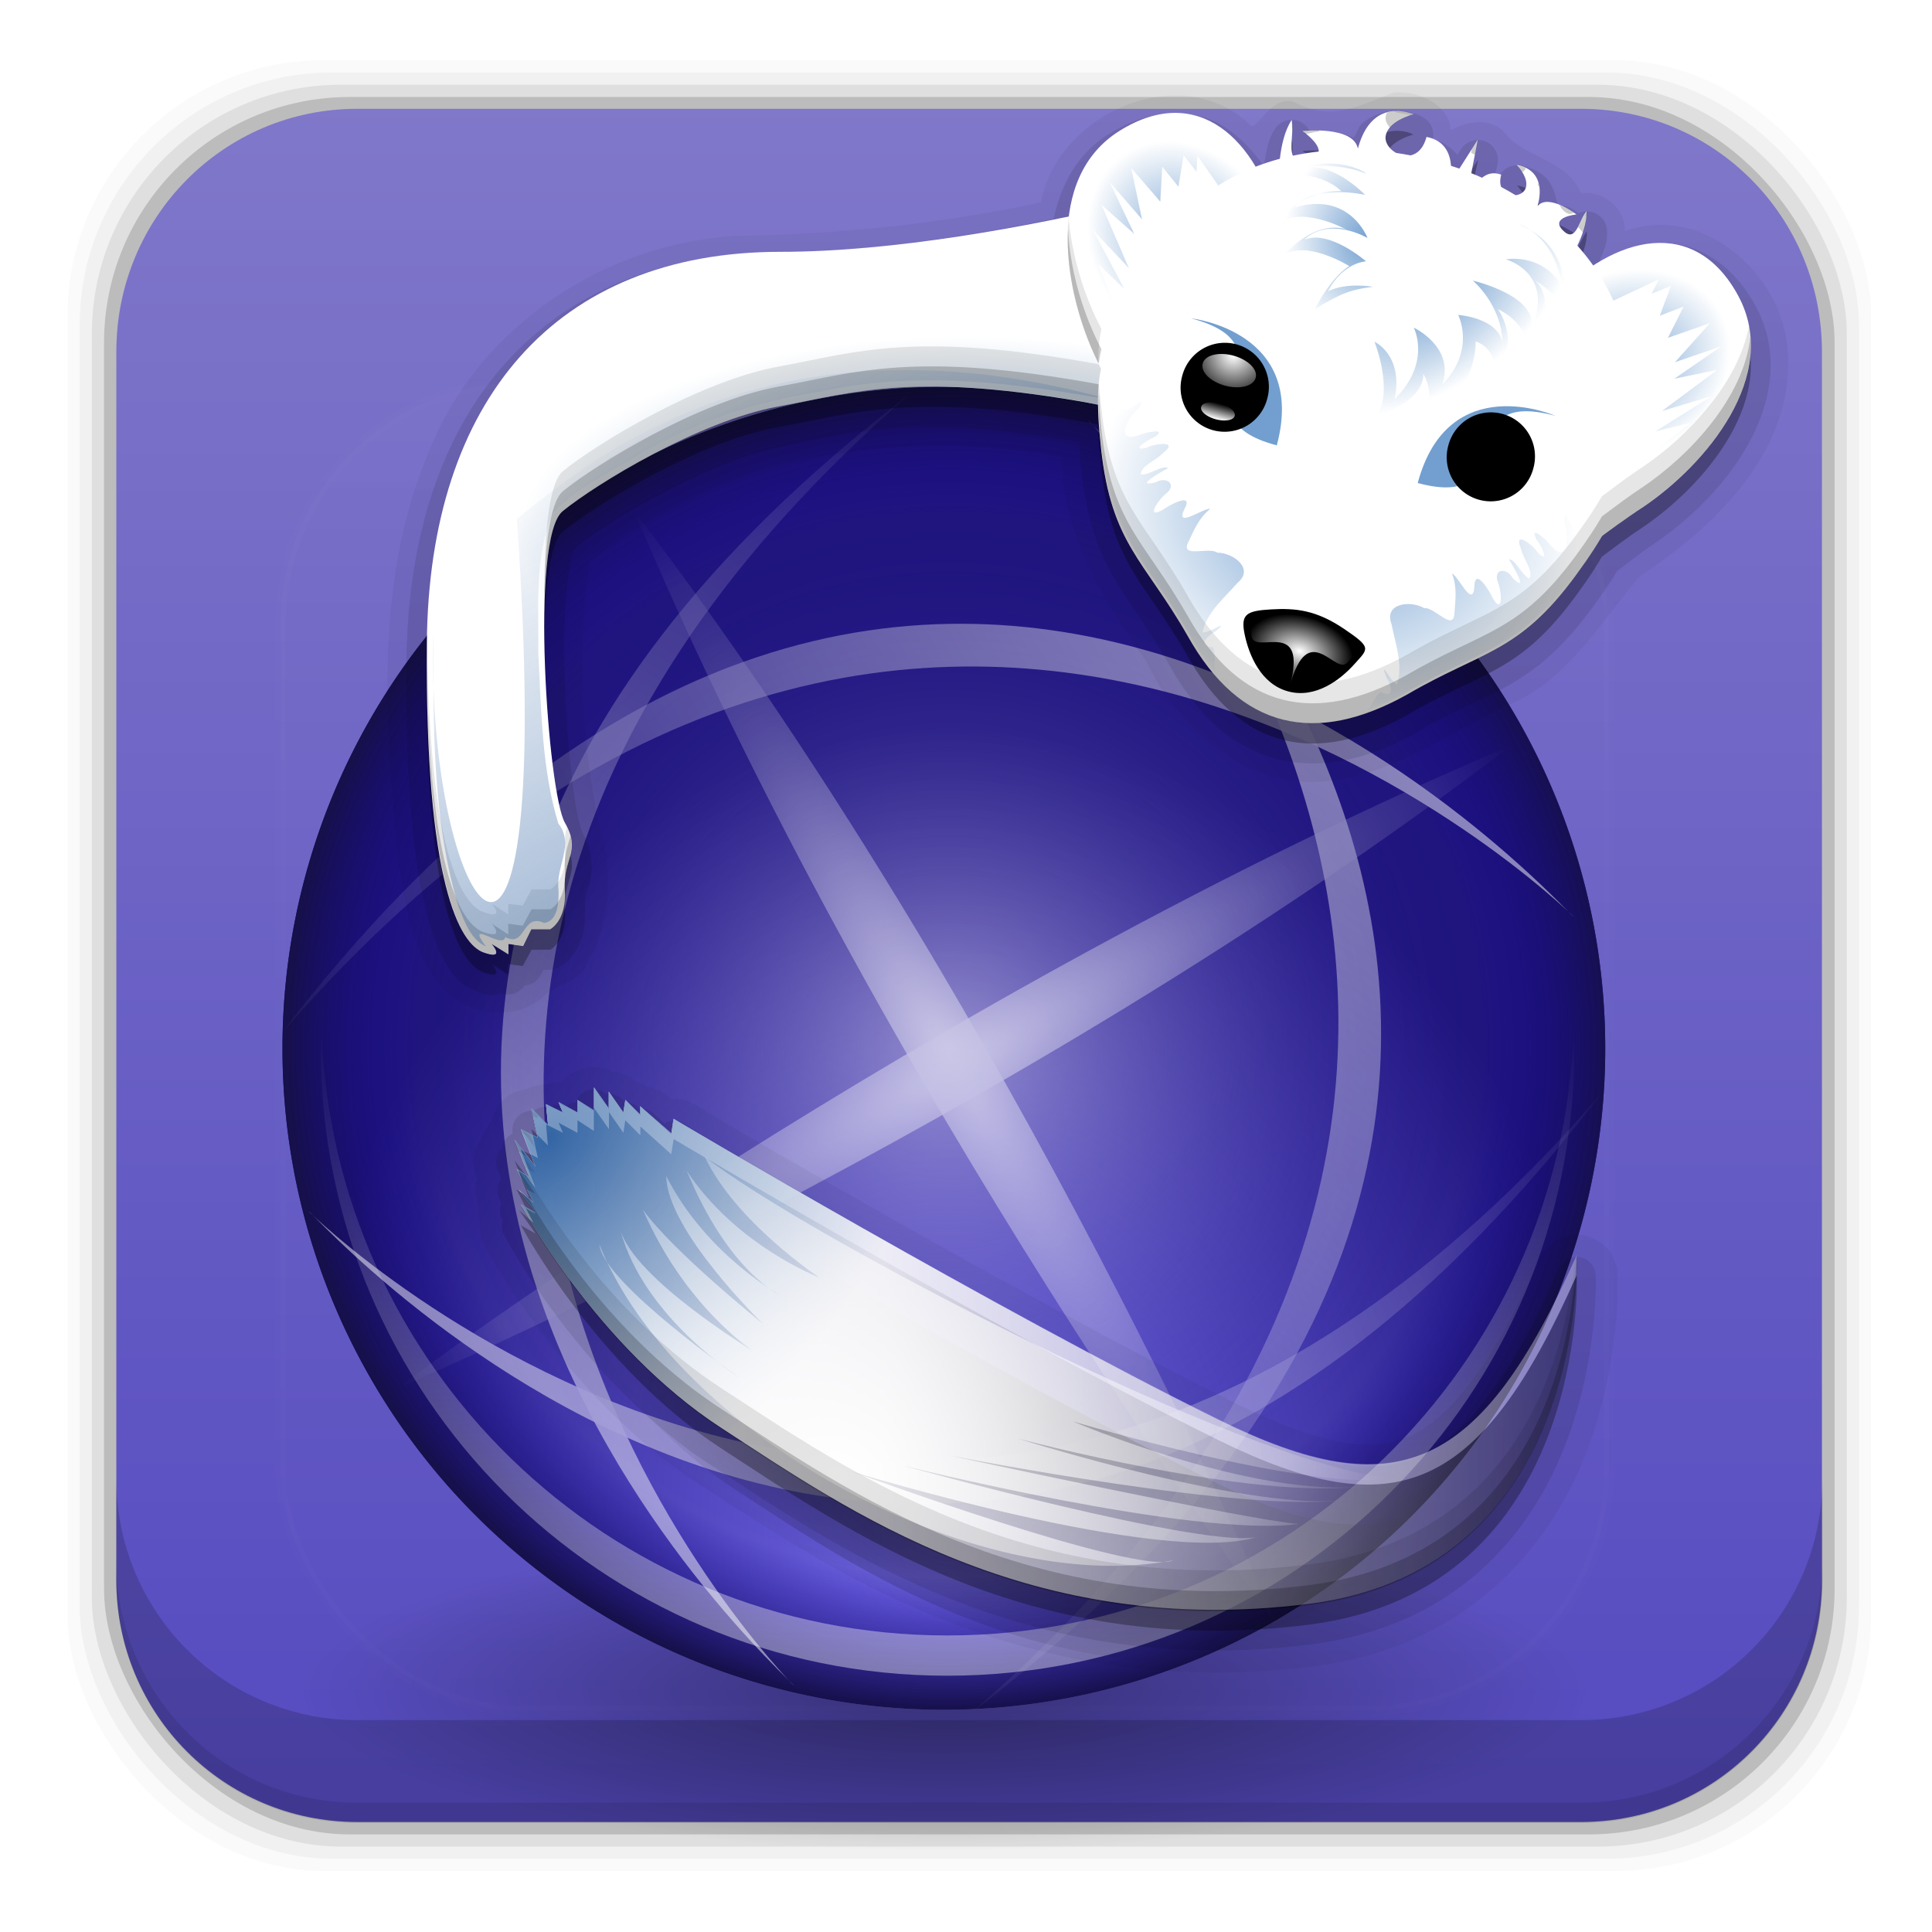 <?xml version="1.0" encoding="UTF-8" standalone="no"?>
<!-- Created with Inkscape (http://www.inkscape.org/) -->

<svg
   xmlns:dc="http://purl.org/dc/elements/1.1/"
   xmlns:cc="http://creativecommons.org/ns#"
   xmlns:rdf="http://www.w3.org/1999/02/22-rdf-syntax-ns#"
   xmlns:svg="http://www.w3.org/2000/svg"
   xmlns="http://www.w3.org/2000/svg"
   xmlns:xlink="http://www.w3.org/1999/xlink"
   xmlns:sodipodi="http://sodipodi.sourceforge.net/DTD/sodipodi-0.dtd"
   xmlns:inkscape="http://www.inkscape.org/namespaces/inkscape"
   id="svg2"
   height="96"
   width="96"
   version="1.1"
   inkscape:version="0.48.5 r10040"
   sodipodi:docname="iceweasel.svg">
  <sodipodi:namedview
     pagecolor="#ffffff"
     bordercolor="#666666"
     borderopacity="1"
     objecttolerance="10"
     gridtolerance="10"
     guidetolerance="10"
     inkscape:pageopacity="0"
     inkscape:pageshadow="2"
     inkscape:window-width="640"
     inkscape:window-height="480"
     id="namedview90968" />
  <defs
     id="defs4">
    <linearGradient
       id="linearGradient3700-09">
      <stop
         id="stop3702-67"
         stop-color="#70a83e"
         offset="0" />
      <stop
         id="stop3704-18"
         stop-color="#9fd058"
         offset="1" />
    </linearGradient>
    <linearGradient
       id="linearGradient9745"
       y2="5.988"
       xlink:href="#linearGradient3700-09"
       gradientUnits="userSpaceOnUse"
       x2="48"
       gradientTransform="translate(-169.06 968.2)"
       y1="90"
       x1="48" />
    <linearGradient
       id="linearGradient3613-43"
       y2="138.66"
       gradientUnits="userSpaceOnUse"
       x2="48"
       y1="20.221"
       x1="48">
      <stop
         id="stop3739-48"
         stop-color="#fff"
         offset="0" />
      <stop
         id="stop3741-76"
         stop-color="#fff"
         stop-opacity="0"
         offset="1" />
    </linearGradient>
    <clipPath
       id="clipPath3613-58">
      <rect
         id="rect3615-983"
         rx="6"
         ry="6"
         height="84"
         width="84"
         y="6"
         x="6"
         fill="#fff" />
    </clipPath>
    <filter
       id="filter3794-475"
       height="1.384"
       width="1.384"
       color-interpolation-filters="sRGB"
       y="-.192"
       x="-.192">
      <feGaussianBlur
         id="feGaussianBlur3796-28"
         stdDeviation="5.28" />
    </filter>
    <linearGradient
       id="linearGradient3657-2">
      <stop
         id="stop3659-2"
         stop-color="#fff"
         offset="0" />
      <stop
         id="stop3661-8"
         stop-color="#fff"
         stop-opacity="0"
         offset="1" />
    </linearGradient>
    <linearGradient
       id="linearGradient5537-3">
      <stop
         id="stop5539-8"
         stop-color="#73a0d0"
         offset="0" />
      <stop
         id="stop5541-6"
         stop-color="#fff"
         offset="1" />
    </linearGradient>
    <linearGradient
       id="linearGradient10381-9">
      <stop
         id="stop10383-1"
         stop-color="#3465a4"
         offset="0" />
      <stop
         id="stop10385-7"
         stop-color="#3465a4"
         stop-opacity="0"
         offset="1" />
    </linearGradient>
    <linearGradient
       id="linearGradient28074"
       y2="47"
       gradientUnits="userSpaceOnUse"
       x2="53"
       gradientTransform="translate(-1.055 960.36)"
       y1="79"
       x1="53">
      <stop
         id="stop5185"
         stop-color="#fff"
         offset="0" />
      <stop
         id="stop5187"
         stop-color="#fff"
         stop-opacity="0"
         offset="1" />
    </linearGradient>
    <radialGradient
       id="radialGradient28090"
       gradientUnits="userSpaceOnUse"
       cy="222.16"
       cx="244.72"
       gradientTransform="matrix(0 -.179 .179 0 7.382 1052.2)"
       r="183.91">
      <stop
         id="stop6350"
         stop-color="#fff"
         stop-opacity=".442"
         offset="0" />
      <stop
         id="stop6356"
         stop-color="#13059a"
         stop-opacity="0"
         offset="0.8" />
      <stop
         id="stop6352"
         stop-color="#16104b"
         offset="1" />
    </radialGradient>
    <radialGradient
       id="radialGradient28093"
       gradientUnits="userSpaceOnUse"
       cy="222.16"
       cx="110.93"
       gradientTransform="matrix(0 -.217 .179 0 7.382 1056.5)"
       r="183.91">
      <stop
         id="stop5175"
         stop-color="#7469ea"
         offset="0" />
      <stop
         id="stop5177"
         stop-color="#20157e"
         offset="1" />
    </radialGradient>
    <radialGradient
       id="radialGradient28106"
       xlink:href="#linearGradient5537-3"
       gradientUnits="userSpaceOnUse"
       cy="126.36"
       cx="211.68"
       gradientTransform="matrix(.286 -.007 .009 .354 6.226 925.09)"
       r="14.333" />
    <radialGradient
       id="radialGradient28110"
       xlink:href="#linearGradient5537-3"
       gradientUnits="userSpaceOnUse"
       cy="137.96"
       cx="231.54"
       gradientTransform="matrix(.119 .157 -.287 .218 83.431 904.5)"
       r="22.608" />
    <radialGradient
       id="radialGradient28113"
       gradientUnits="userSpaceOnUse"
       cy="231.32"
       cx="221.52"
       gradientTransform="matrix(.191 .051 -.034 .125 30.127 948.5)"
       r="13.714">
      <stop
         id="stop7359"
         stop-color="#fff"
         offset="0" />
      <stop
         id="stop7361"
         stop-color="#fff"
         stop-opacity="0"
         offset="1" />
    </radialGradient>
    <radialGradient
       id="radialGradient28117"
       xlink:href="#linearGradient5537-3"
       gradientUnits="userSpaceOnUse"
       cy="186.6"
       cx="221.8"
       gradientTransform="matrix(-.038 .142 -.175 -.047 107.45 959.4)"
       r="66.984" />
    <radialGradient
       id="radialGradient28133"
       xlink:href="#linearGradient5537-3"
       gradientUnits="userSpaceOnUse"
       cy="141.67"
       cx="167.69"
       gradientTransform="matrix(-.191 -.11 -.155 .189 134.61 966.17)"
       r="21.773" />
    <radialGradient
       id="radialGradient28136"
       xlink:href="#linearGradient5537-3"
       gradientUnits="userSpaceOnUse"
       cy="141.67"
       cx="167.69"
       gradientTransform="matrix(.22 -7.0696e-8 .04 .241 16.343 934.48)"
       r="21.773" />
    <linearGradient
       id="linearGradient28139"
       y2="36.701"
       xlink:href="#linearGradient10381-9"
       gradientUnits="userSpaceOnUse"
       x2="183.82"
       gradientTransform="matrix(.156 0 0 .156 7.079 968.04)"
       y1="306.92"
       x1="339.83" />
    <radialGradient
       id="radialGradient28144"
       xlink:href="#linearGradient5537-3"
       gradientUnits="userSpaceOnUse"
       cy="89.625"
       cx="262.1"
       gradientTransform="matrix(.156 0 0 .07 7.079 976.76)"
       r="142.27" />
    <radialGradient
       id="radialGradient28157"
       gradientUnits="userSpaceOnUse"
       cy="388.71"
       cx="235.33"
       gradientTransform="matrix(.216 0 0 .19 -9.189 955.87)"
       r="126.07">
      <stop
         id="stop3787-5"
         stop-color="#fff"
         offset="0" />
      <stop
         id="stop3789-3"
         stop-color="#fff"
         stop-opacity="0"
         offset="1" />
    </radialGradient>
    <radialGradient
       id="radialGradient28160"
       xlink:href="#linearGradient10381-9"
       gradientUnits="userSpaceOnUse"
       cy="205.85"
       cx="129.83"
       gradientTransform="matrix(.076 .063 -.105 .127 39.029 978.61)"
       r="169.41" />
    <linearGradient
       id="linearGradient28163"
       y2="71.4"
       gradientUnits="userSpaceOnUse"
       x2="55.693"
       gradientTransform="matrix(1.426 0 0 .701 -1.055 960.36)"
       y1="71.4"
       x1="18.675">
      <stop
         id="stop3369-1"
         stop-color="#fff"
         offset="0" />
      <stop
         id="stop3371-4"
         stop-color="#fff"
         stop-opacity=".845"
         offset="0.35" />
      <stop
         id="stop3373"
         stop-color="#fff"
         stop-opacity="0"
         offset="1" />
    </linearGradient>
    <radialGradient
       id="radialGradient28166"
       gradientUnits="userSpaceOnUse"
       cy="188.13"
       cx="142.7"
       gradientTransform="matrix(.268 0 0 .172 13.818 994.26)"
       r="76.514">
      <stop
         id="stop2764"
         stop-opacity=".706"
         offset="0" />
      <stop
         id="stop4540-9"
         stop-opacity=".353"
         offset="0.4" />
      <stop
         id="stop2766"
         stop-opacity="0"
         offset="1" />
    </radialGradient>
    <linearGradient
       id="linearGradient28179"
       y2="5.988"
       gradientUnits="userSpaceOnUse"
       x2="48"
       gradientTransform="matrix(1.085 0 0 1.085 -3.225 -5.356)"
       y1="90"
       x1="48">
      <stop
         id="stop3702-7"
         stop-color="#5449c0"
         offset="0" />
      <stop
         id="stop3704-603"
         stop-color="#827aca"
         offset="1" />
    </linearGradient>
    <linearGradient
       id="linearGradient28182"
       y2="162.24"
       xlink:href="#linearGradient3657-2"
       gradientUnits="userSpaceOnUse"
       x2="185.18"
       y1="178.87"
       x1="185.18" />
    <radialGradient
       id="radialGradient28184"
       xlink:href="#linearGradient3657-2"
       gradientUnits="userSpaceOnUse"
       cy="162.24"
       cx="185.18"
       gradientTransform="matrix(1.766 0 0 3.005 -141.84 -325.26)"
       r="8.312" />
    <linearGradient
       id="linearGradient28190"
       y2="240.92"
       xlink:href="#linearGradient3657-2"
       gradientUnits="userSpaceOnUse"
       x2="420"
       gradientTransform="matrix(.543 -.941 .941 .543 -156.67 314.83)"
       y1="240.92"
       x1="98" />
    <linearGradient
       id="linearGradient28192"
       y2="240.92"
       xlink:href="#linearGradient3657-2"
       gradientUnits="userSpaceOnUse"
       x2="420"
       gradientTransform="matrix(-.941 .543 .543 .941 334.23 -173.07)"
       y1="240.92"
       x1="98" />
    <linearGradient
       id="linearGradient28194"
       y2="240.92"
       xlink:href="#linearGradient3657-2"
       gradientUnits="userSpaceOnUse"
       x2="420"
       gradientTransform="matrix(.941 -.543 -.543 -.941 150.77 625.27)"
       y1="240.92"
       x1="98" />
    <linearGradient
       id="linearGradient28196"
       y2="240.92"
       xlink:href="#linearGradient3657-2"
       gradientUnits="userSpaceOnUse"
       x2="420"
       gradientTransform="matrix(-.543 .941 -.941 -.543 641.67 131.38)"
       y1="240.92"
       x1="98" />
    <radialGradient
       id="radialGradient28198"
       xlink:href="#linearGradient3657-2"
       gradientUnits="userSpaceOnUse"
       cy="226.88"
       cx="246.35"
       gradientTransform="matrix(1 -.577 .124 .215 -28.136 320.38)"
       r="154.36" />
    <radialGradient
       id="radialGradient28200"
       xlink:href="#linearGradient3657-2"
       gradientUnits="userSpaceOnUse"
       cy="226.88"
       cx="246.35"
       gradientTransform="matrix(-.577 -1 .215 -.124 339.85 501.37)"
       r="154.36" />
    <radialGradient
       id="radialGradient28202"
       gradientUnits="userSpaceOnUse"
       cy="80"
       cx="48"
       gradientTransform="matrix(1.333 0 0 .333 -17.055 1013.7)"
       r="24">
      <stop
         id="stop5159"
         offset="0" />
      <stop
         id="stop5161"
         stop-opacity="0"
         offset="1" />
    </radialGradient>
  </defs>
  <g
     id="layer1"
     transform="translate(0 -956.36)">
    <rect
       id="rect5263-0"
       fill-opacity=".02"
       ry="12.724"
       height="89.978"
       width="89.624"
       y="959.35"
       x="3.353" />
    <rect
       id="rect5261-6"
       fill-opacity=".039"
       ry="12.552"
       height="88.762"
       width="88.413"
       y="959.96"
       x="3.959" />
    <rect
       id="rect5259-9"
       fill-opacity=".078"
       ry="12.38"
       height="87.546"
       width="87.202"
       y="960.57"
       x="4.564" />
    <rect
       id="rect5257-5"
       fill-opacity=".157"
       ry="12.208"
       height="86.33"
       width="85.991"
       y="961.18"
       x="5.17" />
    <path
       id="rect2419"
       d="m17.75 5.406c-6.642 0-11.969 5.395-11.969 12.063l0 61.031c0 6.668 5.327 12.031 11.969 12.031h60.812c6.642 0 11.969-5.363 11.969-12.031v-61.031c0-6.668-5.327-12.063-11.969-12.063l-60.812 0z"
       transform="translate(0 956.36)"
       fill="url(#linearGradient28179)" />
    <path
       id="rect5265-0"
       d="m5.776 1029.8v5.066c0 6.668 5.343 12.032 11.985 12.032h60.809c6.642 0 11.985-5.364 11.985-12.032v-5.066c0 6.668-5.343 12.032-11.985 12.032h-60.809c-6.642 0-11.985-5.364-11.985-12.032z"
       fill-opacity="0.17" />
    <path
       id="path5252-0"
       d="m5.776 1033.9v1.013c0 6.668 5.343 12.032 11.985 12.032h60.809c6.642 0 11.985-5.364 11.985-12.032v-1.013c0 6.668-5.343 12.032-11.985 12.032h-60.809c-6.642 0-11.985-5.364-11.985-12.032z"
       fill-opacity=".098" />
    <rect
       id="rect4772"
       display="none"
       height="107.79"
       width="107.79"
       y="971.68"
       x="-369.64"
       fill="none" />
    <g
       id="g4788"
       display="none"
       transform="matrix(.211 0 0 .211 -369.68 971.63)" />
    <g
       id="g4806"
       display="none"
       transform="matrix(.211 0 0 .211 -369.68 971.63)">
      <g
         id="g4808"
         display="inline">
        <path
           id="path4810"
           d="m349.1 256.65c-0.265-0.254 37.637 27.605 39.421 25.012 6.362-9.252 82.046-93.137 84.784-116.24 0.242-2.003-0.516-4.096-0.516-4.096s-1.19-0.144-6.325-4.314c-2.692-2.192-5.483-4.581-5.483-4.581-16.054 0.998-57.885 41.559-111.06 103.57"
           fill="#050505"
           display="none" />
      </g>
    </g>
    <g
       id="g4796"
       transform="matrix(.211 0 0 .211 -369.68 971.63)" />
    <rect
       id="rect3873"
       rx="6"
       ry="6"
       height="84"
       width="84"
       display="none"
       y="974.2"
       x="-163.06"
       fill="url(#linearGradient9745)" />
    <rect
       id="rect3880"
       rx="6"
       ry="6"
       height="84"
       width="84"
       display="none"
       y="974.2"
       x="-163.06"
       fill="url(#linearGradient9745)" />
    <g
       id="layer5"
       transform="translate(-1.055 960.36)">
      <rect
         id="rect3171"
         height="66"
         stroke="#fff"
         stroke-linecap="round"
         stroke-width=".5"
         fill="url(#linearGradient3613-43)"
         rx="12"
         ry="12"
         width="66"
         opacity=".1"
         clip-path="url(#clipPath3613-58)"
         filter="url(#filter3794-475)"
         y="15"
         x="15" />
    </g>
    <path
       id="path5155"
       opacity=".4"
       style="color:#000000"
       d="m78.945 1040.4a32 8 0 0 1 -64 0 32 8 0 1 1 64 0z"
       fill="url(#radialGradient28202)" />
    <path
       id="path1872"
       fill="url(#radialGradient28093)"
       d="m47.081 975.59a32.864 32.864 0 0 1 0 65.727 32.864 32.864 0 1 1 0 -65.727z" />
    <path
       id="path5461"
       fill="url(#radialGradient28090)"
       d="m47.081 975.59a32.864 32.864 0 0 1 0 65.727 32.864 32.864 0 1 1 0 -65.727z" />
    <g
       id="g11789"
       opacity=".5"
       fill-rule="evenodd"
       transform="matrix(.179 0 0 .179 3.351 968.75)">
      <path
         id="path8152"
         d="m201.58 398.67s-175.99-177.97 32.579-358.78c-235.79 180.15-32.03 357.83-32.58 358.78z"
         fill="url(#linearGradient28190)" />
      <path
         id="path9971"
         d="m418.06 185.19s-177.97-175.99-358.78 32.58c180.16-235.8 357.84-32.04 358.78-32.58z"
         fill="url(#linearGradient28192)" />
      <path
         id="path9981"
         d="m66.938 267.02s177.97 175.99 358.78-32.58c-180.16 235.8-357.84 32.04-358.78 32.58z"
         fill="url(#linearGradient28194)" />
      <path
         id="path9983"
         d="m283.42 47.542s175.99 177.97-32.579 358.78c235.79-180.15 32.03-357.84 32.58-358.78z"
         fill="url(#linearGradient28196)" />
      <path
         id="path9993"
         d="m92 316s170.42-72.47 308.71-178.23c-161.71 68.23-309.71 178.23-308.71 178.23z"
         fill="url(#radialGradient28198)" />
      <path
         id="path10888"
         d="m335.47 381.24s-72.468-170.42-178.23-308.71c68.234 161.71 178.23 309.71 178.23 308.71z"
         fill="url(#radialGradient28200)" />
    </g>
    <path
       id="path5191"
       opacity=".4"
       d="m15.976 1007.5c-0.011 0.335-0.031 0.663-0.031 1 0 17.196 13.929 31.125 31.125 31.125s31.156-13.929 31.156-31.125c0-0.337-0.021-0.665-0.031-1-0.532 16.73-14.266 30.125-31.125 30.125s-30.562-13.395-31.094-30.125z"
       fill="url(#linearGradient28074)" />
    <path
       id="path5220"
       opacity=".05"
       d="m29.226 1009.4c-0.035 0.01-0.128 0.032-0.125 0.031 0.003-0.001-0.128 0.032-0.125 0.031 0.003-0.001-0.128 0.032-0.125 0.031 0.003 0-0.159 0.064-0.156 0.063 0.003 0-0.128 0.064-0.125 0.063 0.003 0-0.128 0.064-0.125 0.063 0.003 0-0.128 0.065-0.125 0.063 0.003 0-0.097 0.096-0.094 0.094 0.003 0-0.128 0.096-0.125 0.094 0.003 0-0.096 0.096-0.094 0.094 0.002 0-0.096 0.128-0.094 0.125h-0.094c0.003 0-0.096 0-0.094 0 0.003 0-0.128 0-0.125 0 0.003-0-0.096 0.032-0.094 0.031 0.003-0-0.096 0.001-0.094 0 0.003-0.001-0.128 0.032-0.125 0.031 0.003-0.001-0.096 0.032-0.094 0.031-0.011-0.001-0.032 0-0.031 0 0.003 0-0.097 0-0.094 0 0.003 0-0.128 0-0.125 0 0.003-0-0.097 0.032-0.094 0.031 0.003-0-0.128 0.001-0.125 0 0.003-0-0.096 0.032-0.094 0.031 0.003-0.001-0.128 0.032-0.125 0.031 0.003-0.001-0.096 0.032-0.094 0.031 0.003-0.001-0.128 0.032-0.125 0.031 0.002-0.001-0.096 0.064-0.094 0.063-0.03 0-0.064 0-0.062 0 0.001-0-0.008 0.028-0.031 0.031-0.035 0.01-0.064 0-0.062 0 0.003-0.001-0.128 0.032-0.125 0.031 0.003-0.001-0.128 0.032-0.125 0.031 0.003-0.001-0.097 0.032-0.094 0.031 0.003-0.001-0.128 0.033-0.125 0.031 0.003 0-0.096 0.064-0.094 0.063 0.003 0-0.128 0.064-0.125 0.063 0.002 0-0.096 0.064-0.094 0.063 0.002 0-0.096 0.064-0.094 0.063 0.002 0-0.096 0.096-0.094 0.094 0.002 0-0.096 0.065-0.094 0.063 0.002 0-0.096 0.096-0.094 0.094 0.002 0-0.064 0.096-0.062 0.094 0.002 0-0.064 0.096-0.062 0.094 0.002 0-0.095 0.096-0.094 0.094 0.002 0-0.033 0.096-0.031 0.094 0.001 0-0.064 0.128-0.062 0.125 0.001 0-0.064 0.096-0.062 0.094 0.001 0-0.032 0.128-0.031 0.125 0.001 0-0.032 0.097-0.031 0.094 0.001 0-0.032 0.128-0.031 0.125 0 0 0.005 0.034 0 0.063h-0.031c-0.023 0.024-0.064 0.064-0.062 0.063 0.002 0-0.064 0.096-0.062 0.094 0.002 0-0.064 0.128-0.062 0.125 0.002 0-0.064 0.096-0.062 0.094 0.001 0-0.064 0.096-0.062 0.094 0.001 0-0.064 0.128-0.062 0.125 0.001 0-0.032 0.097-0.031 0.094 0.001 0-0.063 0.128-0.062 0.125 0.002 0-0.096 0.128-0.094 0.125 0.002 0-0.064 0.128-0.062 0.125 0.002 0-0.064 0.128-0.062 0.125 0.001 0-0.064 0.16-0.062 0.156 0.001 0-0.032 0.129-0.031 0.125 0.001 0-0.032 0.16-0.031 0.156 0.001 0-0 0.16 0 0.156 0 0-0.031 0.129-0.031 0.125 0 0 0 0.16 0 0.156-0 0 0.032 0.16 0.031 0.156-0 0 0.001 0.129 0 0.125-0.001 0 0.032 0.16 0.031 0.156-0.001 0 0.064 0.128 0.062 0.125a1.1 1.1 0 0 0 0 0.063l0.062 0.125c-0.01 0.035-0.063 0.096-0.062 0.094 0.001 0-0.032 0.16-0.031 0.156 0.001 0-0 0.129 0 0.125 0 0-0 0.16 0 0.156 0 0 0 0.129 0 0.125-0 0 0 0.16 0 0.156-0 0 0.032 0.128 0.031 0.125-0.001 0 0.032 0.16 0.031 0.156-0.001 0 0.032 0.128 0.031 0.125-0-0.001 0.027 0.019 0.031 0.031 0.006 0.017-0.009 0.04 0 0.063-0.004 0.03-0 0.064 0 0.063 0 0-0 0.128 0 0.125 0 0 0 0.128 0 0.125-0 0 0 0.097 0 0.094-0 0 0 0.128 0 0.125-0 0 0.032 0.128 0.031 0.125-0.001 0 0.032 0.128 0.031 0.125-0 0 0.025 0.01 0.031 0.031 0.01 0.034 0.001 0.064 0 0.063-0.004 0.06-0.031 0.128-0.031 0.125 0 0 0.032 0.224 0.031 0.219-0 0 0.032 0.192 0.031 0.188-0.001 0 0.033 0.192 0.031 0.188-0.001 0 0.064 0.192 0.062 0.188-0.002 0 0.096 0.192 0.094 0.188 0 0 3.831 7.439 10.656 11.875 6.157 4.002 15.907 10.922 30.562 9.062 7.722-0.98 11.766-6.042 13.531-10.625 1.759-4.569 1.562-8.844 1.562-8.844a1.1 1.1 0 0 0 0 -0.031c0 0-0.001-0.161 0-0.156 0.001 0-0.032-0.192-0.031-0.188 0.001 0-0.064-0.16-0.062-0.156 0.001 0-0.064-0.16-0.062-0.156 0.002 0-0.064-0.16-0.062-0.156 0.002 0-0.065-0.16-0.062-0.156 0.002 0-0.096-0.128-0.094-0.125 0.002 0-0.128-0.159-0.125-0.156 0.003 0-0.128-0.128-0.125-0.125 0.003 0-0.128-0.096-0.125-0.094 0.003 0-0.128-0.096-0.125-0.094 0.004 0-0.16-0.096-0.156-0.094 0.004 0-0.16-0.096-0.156-0.094 0.004 0-0.16-0.064-0.156-0.063 0.004 0-0.16-0.064-0.156-0.063 0.004 0-0.16-0.032-0.156-0.031 0.004 0.001-0.192-0.032-0.188-0.031 0.004 0-0.16-0-0.156 0 0.004 0-0.16 0-0.156 0 0.004-0-0.192 0.032-0.188 0.031 0.004-0.001-0.16 0.032-0.156 0.031 0.004-0.001-0.191 0.033-0.188 0.031 0.004 0-0.16 0.064-0.156 0.063 0.004 0-0.16 0.064-0.156 0.063 0.004 0-0.129 0.096-0.125 0.094 0.004 0-0.16 0.096-0.156 0.094 0.003 0-0.128 0.128-0.125 0.125 0.003 0-0.128 0.097-0.125 0.094 0.003 0-0.128 0.16-0.125 0.156 0.003 0-0.096 0.129-0.094 0.125 0.002 0-0.096 0.16-0.094 0.156 0.002 0-0.064 0.16-0.062 0.156-2.314 5.233-4.443 7.874-6.375 8.75-1.95 0.884-4.437 0.501-8.625-1.562-5.476-2.699-12.25-6.421-17.625-9.469-2.683-1.521-5.01-2.867-6.688-3.844-1.662-0.968-2.594-1.562-2.594-1.562a1.1 1.1 0 0 0 -0.031 0c0.003 0-0.128-0.064-0.125-0.063 0.003 0-0.128-0.064-0.125-0.063 0.003 0-0.128-0.064-0.125-0.063 0.003 0-0.128-0.032-0.125-0.031 0.003 0.001-0.128-0.032-0.125-0.031 0.003 0.001-0.16-0.032-0.156-0.031 0.003 0.001-0.128-0-0.125 0 0.003 0-0.128 0-0.125 0 0.003 0-0.16 0-0.156 0h-0.031l-0.125-0.125a1.1 1.1 0 0 0 -0.031 -0.031c0.004 0-0.16-0.128-0.156-0.125 0.004 0-0.192-0.096-0.188-0.094 0.004 0-0.192-0.096-0.188-0.094 0.004 0-0.192-0.064-0.188-0.063 0.005 0-0.192-0.063-0.188-0.063 0.002 0-0.034 0-0.062 0h-0.031c-0.03-0.018-0.16-0.127-0.156-0.125 0.004 0-0.192-0.064-0.188-0.063 0.005 0-0.192-0.064-0.188-0.063 0.002 0.001-0.03-0.023-0.062-0.031 0.003 0-0.128-0.096-0.125-0.094 0.003 0-0.097-0.064-0.094-0.063 0.003 0-0.128-0.095-0.125-0.094 0.003 0-0.128-0.064-0.125-0.063 0.003 0-0.128-0.032-0.125-0.031 0.003 0-0.16-0.063-0.156-0.063 0.003 0.001-0.128-0.032-0.125-0.031 0.003 0.001-0.16-0.032-0.156-0.031 0.002 0-0.027 0-0.062 0 0.001 0.001-0.034 0.014-0.062 0-0.019-0.01-0.032-0.032-0.031-0.031 0.002 0-0.096-0.063-0.094-0.063 0.002 0.001-0.096-0.032-0.094-0.031 0.002 0.001-0.096-0.032-0.094-0.031 0.003 0.001-0.128-0.032-0.125-0.031 0.003 0.001-0.096-0.001-0.094 0 0.003 0.001-0.128-0.032-0.125-0.031 0.003 0-0.096-0-0.094 0 0.003 0-0.128 0-0.125 0 0.003 0-0.096 0-0.094 0 0.003 0-0.096 0-0.094 0 0.002-0-0.063 0-0.094 0-0.01 0-0.032 0-0.031 0z"
       fill-rule="evenodd" />
    <path
       id="path5215"
       opacity=".1"
       d="m29.382 1010.5a0.949 0.949 0 0 0 -0.781 0.625 0.949 0.949 0 0 0 -0.469 0.188 0.949 0.949 0 0 0 -0.031 0 0.949 0.949 0 0 0 -0.781 0.063 0.949 0.949 0 0 0 -0.031 0 0.949 0.949 0 0 0 -0.781 0.188 0.949 0.949 0 0 0 -1.031 1.125 0.949 0.949 0 0 0 -0.531 0.688 0.949 0.949 0 0 0 0 0.031 0.949 0.949 0 0 0 -0.25 1l0.219 0.531a0.949 0.949 0 0 0 -0.094 1l0.094 0.219a0.949 0.949 0 0 0 0.062 0.844 0.949 0.949 0 0 0 0.062 0.719s3.772 7.206 10.281 11.438c6.198 4.029 15.584 10.715 29.844 8.906 7.309-0.927 10.958-5.608 12.625-9.938 1.667-4.329 1.5-8.406 1.5-8.406a0.949 0.949 0 0 0 -1.812 -0.344c-2.356 5.326-4.527 8.234-6.906 9.312-2.379 1.079-5.293 0.557-9.594-1.562-5.514-2.717-12.272-6.448-17.656-9.5-2.69-1.525-5.042-2.899-6.719-3.875-1.671-0.973-2.625-1.562-2.625-1.562a0.949 0.949 0 0 0 -0.969 0l-0.562-0.531a0.949 0.949 0 0 0 -0.688 -0.219l-0.031-0.031a0.949 0.949 0 0 0 -0.688 -0.281 0.949 0.949 0 0 0 -0.906 -0.406 0.949 0.949 0 0 0 -0.75 -0.219z"
       fill-rule="evenodd" />
    <path
       id="path5204"
       opacity=".3"
       d="m29.507 1011.4v1.156l-0.812-0.531v0.625l-0.938-0.5 0.219 0.5-0.844-0.406 0.094 1.031-0.812-0.812 0.312 1.438-0.844-0.406 0.719 1.875-1.031-1.344 0.719 1.844-0.625-0.406 0.844 1.656-0.719-0.625 0.812 1.156-0.719-0.406s3.735 7.042 9.969 11.094c6.234 4.052 15.265 10.516 29.188 8.75 13.922-1.766 13.312-17.375 13.312-17.375-4.779 10.805-8.982 12.555-17.781 8.219-5.548-2.734-12.326-6.474-17.719-9.531-2.696-1.528-5.043-2.9-6.719-3.875-1.675-0.976-2.656-1.562-2.656-1.562l-0.125 0.75-1.531-1.375v0.438l-0.75-0.75-0.094 0.625-0.719-1.031v0.844l-0.75-1.062z"
       fill-rule="evenodd" />
    <path
       id="path15159"
       d="m77.421 1022.1s0.599 14.986-12.788 16.684c-13.388 1.698-22.08-4.496-28.074-8.392-5.994-3.896-9.591-10.69-9.591-10.69l0.699 0.4-0.799-1.099 0.699 0.6-0.799-1.599 0.599 0.4-0.699-1.798 0.999 1.299-0.699-1.798 0.799 0.4-0.3-1.399 0.799 0.799-0.1-0.999 0.799 0.4-0.2-0.5 0.899 0.5v-0.6l0.799 0.5v-1.099l0.699 0.999v-0.799l0.699 0.999 0.1-0.6 0.699 0.699v-0.4l1.499 1.299 0.1-0.699s15.407 9.129 26.076 14.387c8.462 4.17 12.488 2.498 17.084-7.893z"
       fill-rule="evenodd"
       fill="url(#radialGradient28166)" />
    <path
       id="path11276"
       d="m78.351 1018.7s0.623 15.584-13.299 17.351c-13.922 1.766-22.961-4.675-29.195-8.727-6.234-4.052-9.974-11.117-9.974-11.117l0.727 0.415-0.831-1.143 0.727 0.623-0.831-1.662 0.623 0.416-0.727-1.87 1.039 1.351-0.727-1.87 0.831 0.416-0.312-1.454 0.831 0.831-0.104-1.039 0.831 0.415-0.208-0.519 0.935 0.519v-0.623l0.831 0.519v-1.143l0.727 1.039v-0.831l0.727 1.039 0.104-0.623 0.727 0.727v-0.415l1.558 1.351 0.104-0.727s16.022 9.494 27.117 14.961c8.8 4.336 12.987 2.597 17.766-8.208z"
       fill-rule="evenodd"
       fill="url(#linearGradient28163)" />
    <path
       id="path13066"
       d="m78.351 1018.7s0.623 15.584-13.299 17.351c-13.922 1.766-22.961-4.675-29.195-8.727-6.234-4.052-9.974-11.117-9.974-11.117l0.727 0.415-0.831-1.143 0.727 0.623-0.831-1.662 0.623 0.416-0.727-1.87 1.039 1.351-0.727-1.87 0.831 0.416-0.312-1.454 0.831 0.831-0.104-1.039 0.831 0.415-0.208-0.519 0.935 0.519v-0.623l0.831 0.519v-1.143l0.727 1.039v-0.831l0.727 1.039 0.104-0.623 0.727 0.727v-0.415l1.558 1.351 0.104-0.727s16.022 9.494 27.117 14.961c8.8 4.336 12.987 2.597 17.766-8.208z"
       fill-rule="evenodd"
       fill="url(#radialGradient28160)" />
    <path
       id="path13072"
       d="m29.783 1018.2c0.177 1.895 7.003 6.651 7.003 6.651s-4.818-3.022-5.96-7.373c0.716 2.459 6.584 6.004 6.584 6.004s-3.378-2.193-5.465-7.019c1.495 2.093 5.958 5.669 5.958 5.669s-4.778-4.627-4.797-7.335c1.99 3.932 5.682 5.929 5.682 5.929s-2.571-1.112-4.664-6.193c2.431 3.712 6.588 5.307 6.588 5.307s-4.153-2.745-5.691-6c4.952 3.905 26.729 15.285 34.159 15.98-4.152 0.68-15.87-2.832-15.87-2.832s9.101 3.9 14.63 3.197c-5.478 0.824-17.37-2.347-17.37-2.347s11.928 3.768 16.468 3.02c-4.652 0.81-19.831-2.171-19.831-2.171s14.746 3.201 17.327 3.4c-5.254 0.699-19.7-2.912-19.7-2.912s15.148 4.196 17.647 3.545c-4.644 1.515-20.177-3.248-20.177-3.248s14.259 5.238 15.993 4.417c-9.82 1.909-24.781-6.331-28.515-15.689z"
       fill-rule="evenodd"
       fill="url(#radialGradient28157)" />
    <path
       id="path5241"
       opacity=".1"
       d="m25.882 1012.5 0.062 0.156 0.344 0.219-0.094-0.219-0.312-0.156zm-0.312 0.531 0.531 1.344 0.5 0.281-0.812-1.156 0.438 0.375-0.656-0.844zm0.094 1.438 0.844 1.656-0.719-0.625 0.812 1.156-0.719-0.406s3.735 7.042 9.969 11.094c6.234 4.052 15.265 10.516 29.188 8.75 13.922-1.766 13.312-17.375 13.312-17.375-0.034 0.076-0.06 0.144-0.094 0.219-0.41 4.348-2.532 13.8-13.219 15.156-13.922 1.766-22.954-4.698-29.188-8.75-5.439-3.535-8.812-9.076-9.625-10.5l-0.562-0.375z"
       fill-rule="evenodd" />
    <path
       id="path5231"
       opacity=".2"
       d="m26.414 1011.5 0.062 0.312 0.25 0.125-0.031-0.156-0.281-0.281zm-0.469 1.062 0.656 0.844-0.25-0.656-0.406-0.188zm-0.375 0.5 0.188 0.5 0.375 0.25-0.562-0.75zm0.406 1.094 0.312 0.75-0.281-0.188 0.5 0.438-0.531-1zm-0.312 0.344 0.469 0.938 0.469 0.25-0.75-1.062-0.188-0.125zm0.125 1.031 0.812 1.156-0.719-0.406s3.735 7.042 9.969 11.094c6.234 4.052 15.265 10.516 29.188 8.75 13.922-1.766 13.312-17.375 13.312-17.375-0.01 0.022-0.021 0.04-0.031 0.063-0.138 3.437-1.466 14.814-13.281 16.312-13.922 1.766-22.954-4.698-29.188-8.75-5.309-3.451-8.642-8.815-9.562-10.406l-0.5-0.438z"
       fill-rule="evenodd" />
    <path
       id="path5236"
       opacity=".3"
       d="m29.507 1010.4v1l0.75 1.062v-0.844l0.719 1.031 0.094-0.625 0.75 0.75v-0.438l1.531 1.375 0.125-0.75s15.999 9.501 27.094 14.969c8.781 4.327 12.983 2.589 17.75-8.156 0.025-0.613 0.031-1.062 0.031-1.062-4.779 10.805-8.982 12.555-17.781 8.219-11.095-5.468-27.094-14.969-27.094-14.969l-0.125 0.75-1.531-1.375v0.438l-0.75-0.75-0.094 0.625-0.719-1.031v0.844l-0.75-1.062zm-0.812 0.625v0.625l-0.938-0.5 0.219 0.5-0.844-0.406 0.094 1.031 0.75 0.375-0.219-0.5 0.938 0.5v-0.625l0.812 0.531v-1l-0.812-0.531zm-1.469 1.25-0.812-0.812 0.281 1.281 0.531 0.531-0.094-1.031 0.094 0.031zm-1.344 0.219 0.469 1.219 0.375 0.188-0.25-1.125-0.594-0.281zm-0.312 0.531 0.719 1.844-0.156-0.094 0.469 0.594-0.719-1.875 0.062 0.031-0.375-0.5zm0.094 1.438 0.312 0.656-0.219-0.594-0.094-0.063zm0.125 1.031 0.062 0.094 0.156 0.094-0.219-0.188zm0.094 0.75s0.246 0.41 0.406 0.688l0.219 0.188-0.375-0.719-0.25-0.156z"
       fill-rule="evenodd"
       fill="#fff" />
    <path
       id="path5267"
       opacity=".05"
       d="m69.289 960.95c-1.85 0.702-3.169 1.466-5 0.469-1.085-0.341-1.773 1.305-2.121 1.2-3.381-3.378-9.647-0.653-10.441 3.8-4.987 1.059-10.07 1.602-15.165 1.659-6.53 0.388-12.743 4.49-15.212 10.623-2.74 6.386-2.241 13.545-1.586 20.299 0.505 2.772 0.896 6.773 4.173 7.584 1.042 0.22 2.082 0.063 2.915-0.572 0.607-0.664 1.455-0.696 2.107-1.388 1.33-2.02 1.601-4.902 0.83-7.174-0.895-4.297-1.129-8.829-0.5-13.187 2.644-2.081 5.838-3.704 9.099-4.706 4.696-1.205 9.605-1.385 14.37-0.451 0.038 3.826 2.077 7.14 4.223 10.151 1.679 3.569 5.388 6.635 9.541 5.837 3.245-0.525 5.895-2.625 8.861-3.894 2.681-1.347 4.241-4.026 6.088-6.199 3.816-2.516 7.775-6.331 7.353-11.302-0.302-3.779-4.281-7.272-8.097-5.842 0.086-1.106-1.077-2.078-2.156-1.875-0.662-1.676-2.796-1.773-3.781-3-0.699-0.839-1.977-0.578-2.688-0.156-0.143-1.324-1.62-1.936-2.812-1.875z"
       fill-rule="evenodd" />
    <path
       id="path5263"
       opacity=".1"
       d="m69.32 961.86c-0.491 0.016-1.099 0.191-1.625 0.625-0.19 0.157-0.281 0.5-0.438 0.719-0.394-0.175-0.766-0.272-1.125-0.312-0.564-0.064-0.807-0.05-1.062-0.031a0.994 0.994 0 0 0 -1.719 -0.094c-0.376 0.57-0.428 1.156-0.531 1.719-0.031 0.01-0.063 0.021-0.094 0.031-0.769-1.053-1.688-1.935-2.875-2.312-1.446-0.459-3.117-0.199-4.75 0.812-1.605 0.994-2.383 2.568-2.75 4.219-4.426 0.9-9.339 1.656-13.594 1.656-5.787 0-10.471 1.962-13.656 5.531-3.186 3.569-4.853 8.677-4.906 14.875-0.052 6.075 0.361 9.858 0.969 12.281 0.608 2.423 1.384 3.626 2.5 4.031 0.354 0.129 0.602 0.253 1.094 0.156 0.028-0.01 0.063-0.053 0.094-0.063a0.994 0.994 0 0 0 1.188 -0.344 0.994 0.994 0 0 0 0.062 -0.031 0.994 0.994 0 0 0 0.75 -0.5l0.156-0.281h0.344a0.994 0.994 0 0 0 0.438 -0.125s0.47-0.269 0.781-0.75 0.564-1.198 0.5-2.156c-0.038-0.577 0.104-0.832 0.25-1.406 0.146-0.574 0.136-1.48-0.375-2.375 0.03 0.053-0.125-0.27-0.219-0.719-0.093-0.449-0.195-1.062-0.281-1.75-0.173-1.376-0.312-3.115-0.375-4.844-0.063-1.729-0.033-3.453 0.094-4.781 0.064-0.664 0.142-1.236 0.25-1.625 0.108-0.389 0.292-0.554 0.188-0.469 1.473-1.197 6.649-4.337 10.25-5 3.901-0.719 6.457-1.639 14.781-0.219 0.027 0.457 0.031 0.867 0.094 1.438 0.273 2.484 0.896 4.059 1.688 5.406 0.791 1.348 1.683 2.465 2.719 4.281 1.393 2.489 3.195 4.076 5.344 4.625s4.494 0.033 6.906-1.312a0.994 0.994 0 0 0 0.031 -0.031c1.805-1.055 3.166-1.539 4.531-2.312 1.365-0.774 2.676-1.829 4.156-3.844 0.535-0.728 0.924-1.294 1.25-1.844 0.633-0.47 1.228-0.953 1.781-1.312a0.994 0.994 0 0 0 0.031 -0.031c1.694-1.137 3.487-2.823 4.656-4.875s1.682-4.587 0.438-6.906c-0.961-1.791-2.389-2.875-3.969-3.125-1.29-0.204-2.576 0.208-3.812 0.844 0.183-0.443 0.405-0.845 0.375-1.5a0.994 0.994 0 0 0 -1.406 -0.875c-0.17-0.11-0.197-0.161-0.469-0.281-0.162-0.072-0.392-0.108-0.594-0.156-0.101-0.592-0.309-1.115-0.656-1.406-0.592-0.496-1.25-0.531-1.25-0.531a0.994 0.994 0 0 0 -0.969 0.5c-0.072-0.008-0.147 0-0.219 0l0.125-0.594a0.994 0.994 0 0 0 -1.812 -0.719l-0.188 0.281c-0.306-0.346-0.7-0.652-1.219-0.781a0.994 0.994 0 0 0 -0.406 -1.031s-0.3-0.197-0.656-0.281c-0.203-0.048-0.474-0.105-0.812-0.094z"
       fill-rule="evenodd" />
    <path
       id="path5259"
       opacity=".3"
       d="m69.351 962.86c-0.645 0.022-1.474 0.378-1.875 1.875-0.235-1.15-2.75-0.875-2.75-0.875s0.833 0.589 0.812 1.031c-0.432 0.049-0.86 0.129-1.281 0.219-0.182-0.406 0.052-1.219-0.062-1.781-0.357 0.54-0.521 1.318-0.594 1.938-0.41 0.111-0.795 0.254-1.188 0.406-1.47-2.502-3.881-3.61-6.781-1.812-1.575 0.976-2.315 2.52-2.531 4.25-4.599 0.956-9.794 1.781-14.344 1.781-11.135 0-17.459 7.354-17.562 19.406-0.104 12.052 1.67 14.959 2.812 15.375 1.143 0.416 0.438-0.406 0.438-0.406l0.812 0.531v-0.531l0.719 0.094 0.438-0.812h0.938s0.823-0.41 0.719-1.969c-0.104-1.558 0.831-1.889 0-3.344-0.831-1.454-1.756-14.118-0.094-15.469 1.662-1.351 6.739-4.46 10.688-5.188 3.948-0.727 6.763-1.787 15.906-0.125 0.005 0.611 0.057 1.319 0.156 2.219 0.523 4.759 2.133 5.512 4.281 9.281 2.612 4.667 6.363 5.472 10.906 2.937 3.745-2.19 5.541-2.047 8.375-5.906 0.581-0.791 0.994-1.412 1.312-1.969 0.681-0.503 1.355-1.018 2-1.438 3.155-2.117 6.891-6.568 4.781-10.5-1.706-3.179-4.567-3.243-7.219-1.531-0.242-0.341-0.5-0.654-0.781-0.969 0.2-0.418 0.496-1.133 0.469-1.719-0.406 0.475-0.53 1.6-1.188 0.938-0.658-0.663 0.656-0.781 0.656-0.781s-1.365-1.04-1.906-0.406c0.511-1.907-1.031-2.031-1.031-2.031s0.639 0.666 0.406 1.188c-0.078 0.174-0.255 0.256-0.469 0.281-0.235-0.141-0.474-0.277-0.719-0.406-0.055-0.156-0.068-0.338 0-0.594-0.407-0.145-0.74-0.037-0.969 0.156-0.178-0.079-0.35-0.177-0.531-0.25l0.344-1.656-0.938 1.438c-0.138-0.049-0.267-0.08-0.406-0.125-0.043-0.584-0.301-1.266-1.219-1.438-0.156 0.581-0.45 0.835-0.781 0.906-0.237-0.045-0.481-0.09-0.719-0.125-0.322-0.177-0.561-0.473-0.531-0.781 0.077-0.794 1.375-1.125 1.375-1.125s-0.109-0.077-0.312-0.125c-0.153-0.036-0.348-0.07-0.562-0.062z"
       fill-rule="evenodd" />
    <path
       id="path7708"
       d="m65.261 963.99s-15.286 4.883-26.493 4.883c-11.135 0-17.454 7.377-17.558 19.429-0.104 12.052 1.662 14.961 2.805 15.377 1.143 0.415 0.416-0.416 0.416-0.416l0.831 0.519v-0.519l0.727 0.104 0.416-0.831h0.935s0.831-0.416 0.727-1.974c-0.104-1.558 0.831-1.87 0-3.325-0.831-1.454-1.766-14.13-0.104-15.48 1.662-1.351 6.753-4.468 10.701-5.195 3.948-0.727 6.753-1.766 15.896-0.104s11.844-11.221 10.701-12.468z"
       fill-rule="evenodd"
       fill="url(#radialGradient28144)" />
    <path
       id="path5292"
       opacity=".1"
       d="m65.414 964.33c-0.561 4-3.764 11.412-10.844 10.125-9.143-1.662-11.958-0.602-15.906 0.125s-9.025 3.837-10.688 5.188c-0.754 0.612-0.969 3.552-0.906 6.719 0.057-2.322 0.317-4.24 0.906-4.719 1.662-1.351 6.739-4.46 10.688-5.188 3.948-0.727 6.763-1.787 15.906-0.125 8.612 1.566 11.492-9.761 10.844-12.125zm-44.188 23.438c-0.004 0.181-0.03 0.348-0.031 0.531-0.104 12.052 1.67 14.959 2.812 15.375 1.143 0.416 0.438-0.406 0.438-0.406l0.812 0.531v-0.531l0.719 0.094 0.438-0.812h0.938s0.823-0.41 0.719-1.969c-0.098-1.473 0.705-1.861 0.094-3.125-0.077 0.303-0.124 0.669-0.094 1.125 0.104 1.558-0.719 1.969-0.719 1.969h-0.938l-0.438 0.812-0.719-0.094v0.531l-0.812-0.531s0.705 0.822-0.438 0.406c-1.092-0.397-2.726-3.156-2.781-13.906z"
       fill-rule="evenodd" />
    <path
       id="path5288"
       opacity=".2"
       d="m65.476 964.73c-0.317 3.811-3.478 12.069-10.906 10.719-9.143-1.662-11.958-0.602-15.906 0.125s-9.025 3.837-10.688 5.188c-0.688 0.559-0.948 3.064-0.938 5.906 0.046-2.413 0.331-4.413 0.938-4.906 1.662-1.351 6.739-4.46 10.688-5.188 3.948-0.727 6.763-1.787 15.906-0.125 8.21 1.493 11.204-8.712 10.906-11.719zm-44.219 26.688c0.206 9.397 1.715 11.874 2.75 12.25 1.143 0.416 0.438-0.406 0.438-0.406l0.812 0.531v-0.531l0.719 0.094 0.438-0.812h0.938s0.823-0.41 0.719-1.969c-0.011-0.172-0.01-0.324 0-0.469-0.089 1.124-0.719 1.438-0.719 1.438h-0.938l-0.438 0.812-0.719-0.094v0.531l-0.812-0.531s0.705 0.822-0.438 0.406c-1-0.364-2.466-2.614-2.75-11.25zm7.094 6.469c-0.118 0.446-0.332 0.924-0.281 1.688 0.011 0.172 0.009 0.324 0 0.469 0.079-0.9 0.492-1.365 0.281-2.156z"
       fill-rule="evenodd" />
    <path
       id="path9488"
       d="m25.682 982.15c2.046 29.211-4.57 19.589-4.15 5.595 0.007 4.57-0.077 9.246 1.24 13.638 0.297 0.733 0.596 1.65 1.372 2.007-1.074-1.454 0.864 0.19 0.96-0.47 1.038 0.556 0.818-1.205 1.926-0.702 0.712-0.075 0.74-1.09 0.723-1.65-0.154-1.123 0.814-2.252-0.01-3.286-0.826-2.709-0.842-5.619-0.995-8.442 0.033-2.322-0.209-4.804 0.722-6.983 1.17-1.25 2.803-2.013 4.249-2.892 2.762-1.579 5.78-2.663 8.942-3.12 4.805-1.099 9.785-0.468 14.563 0.392-16.285-4.559-25.378 2.469-29.542 5.914z"
       fill-rule="evenodd"
       fill="url(#linearGradient28139)" />
    <path
       id="path3761"
       d="m55.648 962.85c-3.793 2.35-2.79 8.063-1.117 11.474 1.754 3.447 3.273 8.987 5.558 7.174 7.447-7.447 3.292-23.441-4.441-18.649z"
       fill-rule="evenodd"
       fill="url(#radialGradient28136)" />
    <path
       id="path6444"
       d="m86.383 971.08c2.11 3.932-1.615 8.378-4.77 10.495-3.243 2.108-7.328 6.146-8.4 3.434-2.726-10.173 8.869-21.946 13.171-13.929z"
       fill-rule="evenodd"
       fill="url(#radialGradient28133)" />
    <path
       id="path5801"
       d="m69.906 961.93c-0.611-0.145-1.898-0.184-2.433 1.812-0.235-1.15-2.754-0.872-2.754-0.872s0.828 0.572 0.807 1.014c-0 0.002-0.001 0.004-0.002 0.006-0.432 0.049-0.86 0.116-1.281 0.206-0.182-0.406 0.055-1.216-0.06-1.778-0.357 0.54-0.515 1.31-0.587 1.93-3.17 0.855-5.886 2.952-7.188 6.577-1.342 3.103-2.22 3.073-1.696 7.831 0.523 4.759 2.152 5.529 4.301 9.298 2.612 4.667 6.356 5.455 10.899 2.921 3.745-2.19 5.539-2.043 8.373-5.902s2.062-4.27 2.453-7.629c0.754-3.482-0.311-6.486-2.359-8.778 0.2-0.418 0.485-1.124 0.458-1.709-0.406 0.475-0.522 1.611-1.18 0.948-0.658-0.663 0.677-0.789 0.677-0.789s-1.389-1.055-1.93-0.421c0.511-1.907-1.032-2.032-1.032-2.032s0.655 0.664 0.423 1.186c-0.078 0.174-0.272 0.285-0.485 0.31-0.235-0.141-0.476-0.281-0.72-0.41-0.055-0.156-0.064-0.356 0.004-0.612-0.407-0.145-0.719-0.038-0.948 0.155-0.178-0.079-0.358-0.155-0.539-0.227l0.324-1.662-0.914 1.434c-0.138-0.049-0.277-0.092-0.416-0.137-0.043-0.584-0.299-1.265-1.217-1.437-0.156 0.581-0.464 0.846-0.795 0.917-0.237-0.045-0.476-0.087-0.714-0.121-0.322-0.177-0.556-0.491-0.527-0.799 0.077-0.794 1.386-1.122 1.386-1.122s-0.125-0.059-0.329-0.107z"
       fill-rule="evenodd"
       fill="#fff" />
    <path
       id="path6446"
       d="m79.509 981.36 3.611-2.608-1.008 0.101 1.896-1.483-1.746 0.424 2.799-1.755-2.483 0.747 2.754-2.046-2.137 0.44 2.347-1.619-2.317 0.799 1.745-1.945-2.092 0.731 0.782-1.554-1.189 0.459 0.557-1.486-0.963 0.391 0.361-0.717-3.01 1.413s0.847 1.647 1.084 3.934c0.237 2.287-0.992 5.776-0.992 5.776z"
       fill-rule="evenodd"
       fill="#fff" />
    <path
       id="path4650"
       d="m56.462 975.18-1.823-4.064 0.823 0.591-0.9-2.233 1.3 1.24-1.546-2.919 1.777 1.889-1.362-3.149 1.631 1.45-1.223-2.576 1.608 1.851-0.539-2.557 1.446 1.679 0.1-1.737 0.8 0.992 0.261-1.565 0.638 0.82 0.046-0.802 1.9 2.728s-1.557 1.003-2.906 2.865c-1.349 1.862-2.029 5.498-2.029 5.498z"
       fill-rule="evenodd"
       fill="#fff" />
    <path
       id="path6450"
       d="m59.194 972.18s5.77 0.635 4.249 6.311c-5.383-1.442 1.234-4.842-4.249-6.311z"
       fill-rule="evenodd"
       fill="#729fcf" />
    <g
       id="g9129"
       transform="matrix(.182 .049 -.049 .182 35.221 935.27)">
      <path
         id="path7337"
         d="m193.5 170.56a8.312 8.312 0 1 1 -16.623 0 8.312 8.312 0 1 1 16.623 0z"
         transform="matrix(1.396 0 0 1.396 -71.556 -66.826)" />
      <path
         id="path8224"
         d="m193.5 170.56a8.312 8.312 0 1 1 -16.623 0 8.312 8.312 0 1 1 16.623 0z"
         transform="matrix(.55 0 0 .256 85.038 134.22)"
         fill="url(#linearGradient28182)" />
      <path
         id="path9119"
         d="m193.5 170.56a8.312 8.312 0 1 1 -16.623 0 8.312 8.312 0 1 1 16.623 0z"
         transform="matrix(.869 0 0 .489 26.032 83.33)"
         fill="url(#radialGradient28184)" />
    </g>
    <path
       id="path9138"
       d="m77.282 977.02s-5.315-2.335-6.836 3.341c5.383 1.442 1.352-4.81 6.836-3.341z"
       fill-rule="evenodd"
       fill="#729fcf" />
    <g
       id="g9140"
       transform="matrix(-.182 -.049 -.049 .182 116.5 957.05)">
      <path
         id="path9142"
         d="m193.5 170.56a8.312 8.312 0 1 1 -16.623 0 8.312 8.312 0 1 1 16.623 0z"
         transform="matrix(1.396 0 0 1.396 -71.556 -66.826)" />
      <path
         id="path9144"
         d="m193.5 170.56a8.312 8.312 0 1 1 -16.623 0 8.312 8.312 0 1 1 16.623 0z"
         transform="matrix(.55 0 0 .256 85.038 134.22)"
         fill="url(#linearGradient28182)" />
      <path
         id="path9146"
         d="m193.5 170.56a8.312 8.312 0 1 1 -16.623 0 8.312 8.312 0 1 1 16.623 0z"
         transform="matrix(.869 0 0 .489 26.032 83.33)"
         fill="url(#radialGradient28184)" />
    </g>
    <path
       id="path9166"
       d="m55.5 974.56c-0.266-0.039-0.568 0.131-0.733 0.468-0.131 0.835-0.127 1.917 0.061 3.622 0.519 4.716 2.133 5.479 4.262 9.214 0.402 0.718 0.831 1.347 1.286 1.882-0.074-0.371 0.064-0.907-0.114-1.226-0.762-0.036-0.317-0.551 0.126-0.776 0.826-0.69-0.329 0.099-0.637 0.038 0.212-1.003 1.085-1.707 1.733-2.452 0.881-0.721-0.232-1.514-1-1.508-0.398-0.307-1.845 0.293-1.444-0.513 0.309-0.647 0.529-1.203 1.098-1.667-0.371-0.038-1.783 1.028-1.278-0.001 0.468-0.867-0.79-0.165-1.075 0.047-0.916 0.512-0.199-0.534 0.126-0.776 0.62-0.476 0.055-0.907-0.496-0.582-1.121 0.275 0.289-0.53 0.627-0.711-0.269-0.167-0.916 0.348-1.357 0.32-0.007-0.445 0.782-0.706 1.087-1.056 0.862-0.649-0.394-0.493-0.799-0.277-0.855 0.222 0.045-0.413 0.358-0.511 0.783-0.503-0.456-0.247-0.735-0.115-1.271 0.429-0.537-0.936-0.01-1.331 0.514-0.957-0.53 0.414-0.848-0.069-0.54-0.599 0.55-0.992 0.262-1.379-0.054-0.401-0.263-0.605-0.499-0.64zm24.112 6.461c-0.203-0.035-0.44 0.057-0.652 0.331-0.443 0.191 0.305 1.076-0.463 1.325-0.517 0.259-0.736-1.45-0.769-0.364 0.258 0.606 0.212 2.155-0.674 1.148-0.175-0.254-1.12-1.095-0.694-0.268 0.222 0.241 0.679 1.24 0.049 0.62-0.242-0.389-1.247-1.151-0.824-0.158 0.088 0.456 0.636 1.075 0.407 1.456-0.396-0.196-0.693-0.964-1.01-0.954 0.202 0.326 1.015 1.727 0.182 0.928-0.314-0.557-1.013-0.464-0.714 0.258 0.16 0.372 0.258 1.636-0.279 0.735-0.141-0.327-0.88-1.564-0.908-0.579-0.076 1.143-0.773-0.487-1.113-0.64 0.261 0.686 0.174 1.278 0.118 1.993-0.056 0.899-1.003-0.343-1.501-0.276-0.663-0.389-2.023-0.26-1.62 0.806 0.188 0.969 0.587 2.014 0.268 2.988-0.297-0.102-0.896-1.36-0.526-0.35 0.271 0.416 0.398 1.085-0.279 0.735-0.273 0.164-0.422 0.589-0.623 0.883 0.618-0.224 1.254-0.517 1.906-0.881 3.712-2.17 5.49-2.024 8.299-5.849 1.077-1.466 1.628-2.43 1.921-3.249-0.03-0.343-0.238-0.595-0.499-0.64zm-18.662 9.133c-0.088 0-0.158-0.01-0.222-0.022 0.119 0.124 0.238 0.243 0.36 0.356-0.034-0.131-0.074-0.252-0.138-0.334zm6.239 1.672c-0.06 0.025-0.122 0.059-0.181 0.11 0.088-0.022 0.176-0.043 0.265-0.068-0.028-0.014-0.054-0.023-0.084-0.041zm-4.995-0.529c-0.015 0-0.034 0.001-0.05-0.001 0.073 0.045 0.145 0.087 0.219 0.128-0.045-0.06-0.098-0.109-0.168-0.127z"
       fill-rule="evenodd"
       fill="url(#radialGradient28117)" />
    <path
       id="path10070"
       d="m63.16 986.64c-1.236 0.071-1.525 0.238-1.311 1.257 0.214 1.019 0.802 2.455 2.165 2.82s2.592-0.583 3.287-1.359c0.695-0.776 0.879-0.806-0.507-1.744s-2.398-1.045-3.634-0.974z"
       fill-rule="evenodd" />
    <path
       id="path10960"
       d="m63.341 986.91c-1.079 0.062-1.331 0.207-1.145 1.097 0.186 0.89 2.815-0.988 1.89 2.462 0.921-3.438 2.263-0.509 2.87-1.186 0.607-0.677 0.768-0.703-0.443-1.523-1.21-0.819-2.093-0.912-3.173-0.85z"
       fill-rule="evenodd"
       fill="url(#radialGradient28113)" />
    <path
       id="path4019"
       d="m68.297 973.34s1.453 0.661 1.002 2.849c1.845-1.815 0.951-3.548 0.951-3.548s2.053 0.957 1.416 2.825c1.684-1.722 0.79-3.456 0.79-3.456s2.003 0.129 2.204 1.406c-0.032-1.91-1.475-3.112-1.475-3.112s3.456 0.79 2.853 2.53c1.322-2.906-1.213-3.585-1.213-3.585s1.724-0.353 2.779 1.288c-0.403-2.553-2.125-3.027-2.125-3.027 1.793 0.773 2.492 2.113 2.351 4.717-0.109-1.116-1.561-1.928-1.561-1.928s1.355 0.912-0.347 3.716c0.154-1.589-1.488-2.291-1.488-2.291s1.236 1.665-0.215 3.338c0.247-1.428-0.894-1.734-0.894-1.734s0.115 2.612-2.481 3.682c0.466-1.233-0.124-2.071-0.124-2.071s0.201 1.276-2.327 2.093c0.88-1.258-0.097-3.693-0.097-3.693z"
       fill-rule="evenodd"
       fill="url(#radialGradient28110)" />
    <path
       id="path5282"
       opacity=".1"
       d="m69.257 961.86c0.043 0.03 0.078 0.068 0.125 0.094 0.238 0.035 0.482 0.08 0.719 0.125 0.031-0.007 0.064-0.021 0.094-0.031-0.017-0.011-0.095-0.081-0.281-0.125-0.153-0.036-0.348-0.07-0.562-0.062-0.029 0.001-0.064-0.002-0.094 0zm9.594 5c-0.042 0.049-0.057 0.127-0.094 0.188 0.024 0.029 0.039 0.065 0.062 0.094 0.009-0.092 0.035-0.193 0.031-0.281zm-25.75 0.344c-0.269 2.413 0.471 5.155 1.438 7.125 0.01 0.02 0.021 0.042 0.031 0.062-0.002-0.679 0.057-1.225 0.156-1.688-0.06-0.123-0.127-0.256-0.188-0.375-0.708-1.443-1.277-3.288-1.438-5.125zm33.812 5.312c-0.507 2.851-3.061 5.552-5.312 7.062-0.645 0.419-1.319 0.934-2 1.438-0.319 0.556-0.731 1.178-1.312 1.969-2.834 3.859-4.63 3.716-8.375 5.906-4.544 2.535-8.294 1.73-10.906-2.938-2.148-3.769-3.758-4.522-4.281-9.281-0.051-0.464-0.1-0.871-0.125-1.25-0.077 0.785-0.036 1.79 0.125 3.25 0.523 4.759 2.133 5.512 4.281 9.281 2.612 4.667 6.363 5.472 10.906 2.937 3.745-2.19 5.541-2.047 8.375-5.906 0.581-0.791 0.994-1.412 1.312-1.969 0.681-0.503 1.355-1.018 2-1.438 2.776-1.863 6.015-5.529 5.312-9.062z"
       fill-rule="evenodd" />
    <path
       id="path3754"
       d="m67.775 964.95c-0.521-0.231-2.11-0.561-3.285-0.156 1.544-0.639 3.338 1.246 3.338 1.246s-2.552-0.569-3.53 0.635c2.784-0.84 3.652 1.509 3.652 1.509s-1.869-1.101-3.133 0.084c1.24-0.513 3.061 1.078 3.061 1.078s-1.155 0.042-1.885 1.484c0.923-0.455 2.233-0.221 2.233-0.221-1.069 0.137-1.599 0.316-2.895 1.115 0.856-1.672 1.715-2.141 1.715-2.141s-2.26-1.401-3.326-0.464c1.752-1.976 3.174-1.354 3.174-1.354s-2.334-1.274-3.434-0.21c1.089-1.842 3.184-1.695 3.184-1.695s-0.897-0.996-2.792-0.781c2.41-1.392 4.443 0.101 3.922-0.129z"
       fill-rule="evenodd"
       fill="url(#radialGradient28106)" />
    <path
       id="path5271"
       opacity=".2"
       d="m69.351 961.86c-0.142 0.005-0.284 0.048-0.438 0.094-0.028 0.068-0.055 0.143-0.062 0.219-0.019 0.193 0.073 0.374 0.219 0.531 0.389-0.453 1.156-0.656 1.156-0.656s-0.109-0.077-0.312-0.125c-0.153-0.036-0.348-0.07-0.562-0.062zm-5.156 0.469c-0.013 0.207 0.006 0.398 0.031 0.562 0.008-0.196 0.003-0.394-0.031-0.562zm0.938 0.5c-0.239 0.008-0.406 0.031-0.406 0.031s0.1 0.112 0.156 0.156c0.22-0.039 0.434-0.1 0.656-0.125 0.001-0.021 0.003-0.041 0-0.062-0.139-0.003-0.295-0.004-0.406 0zm8.312 0.469-0.312 0.469-0.031 0.188c0.065 0.026 0.124 0.063 0.188 0.094l0.156-0.75zm1.938 1.281s0.134 0.162 0.25 0.344c0.062-0.043 0.124-0.084 0.156-0.156 0.01-0.023 0.024-0.039 0.031-0.062-0.232-0.11-0.438-0.125-0.438-0.125zm1.062 0.844c-0.014 0.067-0.012 0.116-0.031 0.188 0.016-0.019 0.045-0.015 0.062-0.031-0.011-0.055-0.015-0.107-0.031-0.156zm1.062 1.125c0.022 0.075 0.061 0.154 0.156 0.25 0.232 0.234 0.396 0.23 0.531 0.125-0.133-0.093-0.371-0.244-0.688-0.375zm1.344 0.312c-0.176 0.206-0.301 0.529-0.438 0.781 0.084 0.095 0.17 0.185 0.25 0.281 0.119-0.342 0.203-0.725 0.188-1.062zm-25.781 0.844c-0.126 2.286 0.567 4.788 1.469 6.625 0.016 0.032 0.046 0.06 0.062 0.094 0.026-0.262 0.077-0.497 0.125-0.719-0.06-0.123-0.127-0.256-0.188-0.375-0.772-1.574-1.382-3.628-1.469-5.625zm33.906 5.375c-0.309 3.01-3.009 5.912-5.375 7.5-0.645 0.419-1.319 0.934-2 1.438-0.319 0.556-0.731 1.178-1.312 1.969-2.834 3.859-4.63 3.716-8.375 5.906-4.544 2.535-8.294 1.73-10.906-2.938-2.148-3.769-3.758-4.522-4.281-9.281-0.079-0.715-0.107-1.288-0.125-1.812-0.035 0.72-0.009 1.596 0.125 2.812 0.523 4.759 2.133 5.512 4.281 9.281 2.612 4.667 6.363 5.472 10.906 2.937 3.745-2.19 5.541-2.047 8.375-5.906 0.581-0.791 0.994-1.412 1.312-1.969 0.681-0.503 1.355-1.018 2-1.438 2.629-1.764 5.658-5.145 5.375-8.5z"
       fill-rule="evenodd" />
  </g>
</svg>
